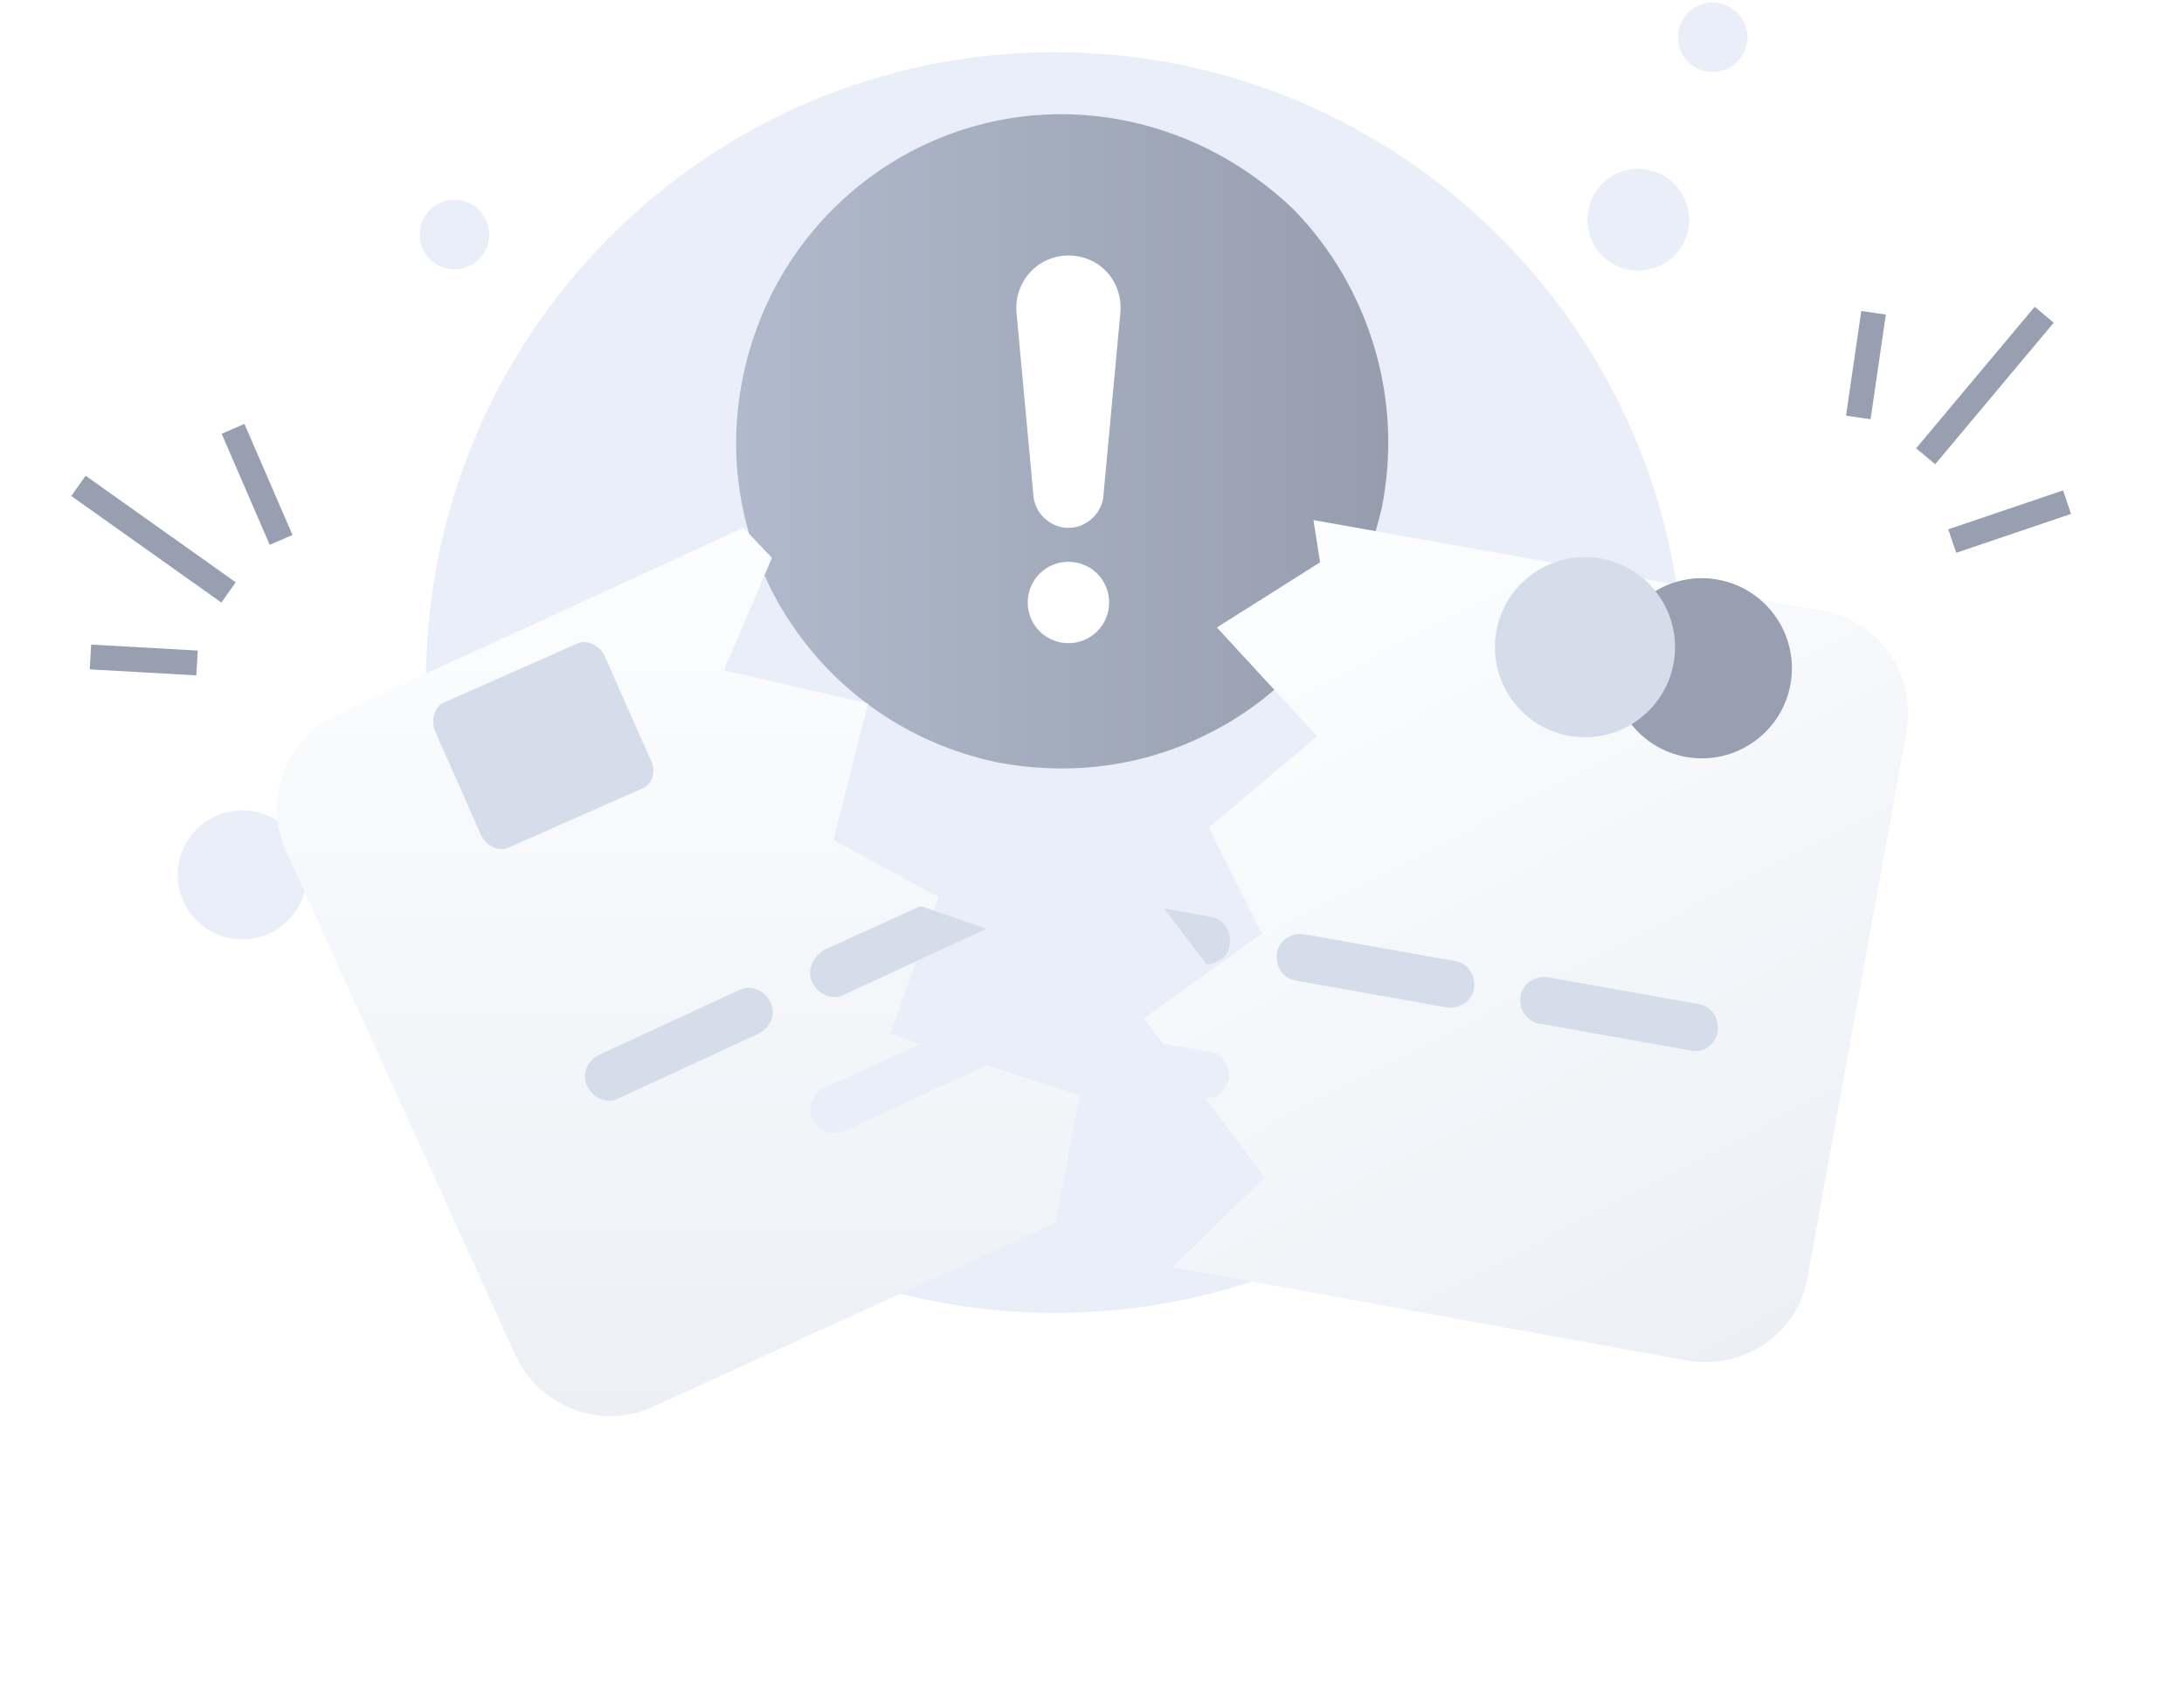 <svg width="176" height="137" viewBox="0 0 176 137" fill="none" xmlns="http://www.w3.org/2000/svg">
<path d="M85.022 105.805C113.022 105.805 135.722 83.105 135.722 55.005C135.722 26.905 112.922 4.205 85.022 4.205C57.022 4.205 34.322 26.905 34.322 55.005C34.322 83.105 57.022 105.805 85.022 105.805Z" fill="#EAEEF9"/>
<path d="M132.022 21.805C134.287 21.805 136.122 19.969 136.122 17.705C136.122 15.44 134.287 13.605 132.022 13.605C129.758 13.605 127.922 15.44 127.922 17.705C127.922 19.969 129.758 21.805 132.022 21.805Z" fill="#EAEEF9"/>
<path d="M138.022 5.805C139.569 5.805 140.822 4.551 140.822 3.005C140.822 1.458 139.569 0.205 138.022 0.205C136.476 0.205 135.222 1.458 135.222 3.005C135.222 4.551 136.476 5.805 138.022 5.805Z" fill="#EAEEF9"/>
<path d="M36.622 21.705C38.169 21.705 39.422 20.451 39.422 18.905C39.422 17.358 38.169 16.105 36.622 16.105C35.076 16.105 33.822 17.358 33.822 18.905C33.822 20.451 35.076 21.705 36.622 21.705Z" fill="#EAEEF9"/>
<path d="M19.522 75.705C22.394 75.705 24.722 73.377 24.722 70.505C24.722 67.633 22.394 65.305 19.522 65.305C16.65 65.305 14.322 67.633 14.322 70.505C14.322 73.377 16.65 75.705 19.522 75.705Z" fill="#EAEEF9"/>
<path d="M111.354 40.924C110.807 43.292 109.987 45.569 108.985 47.664C106.344 52.583 102.427 56.59 97.509 59.05C92.408 61.691 86.397 62.602 80.294 61.418C66.085 58.412 56.886 44.568 59.892 30.268C62.897 15.967 76.651 6.768 90.951 9.774C96.052 10.867 100.515 13.326 104.249 16.878C110.443 23.254 113.084 32.271 111.354 40.924Z" fill="url(#paint0_linear)"/>
<g filter="url(#filter0_d)">
<path d="M79.504 74.838C79.383 74.838 79.383 74.959 79.262 74.959L68.012 80.16C67.045 80.644 65.956 80.16 65.472 79.192C64.988 78.224 65.472 77.136 66.44 76.652L74.181 73.144L71.762 72.297L75.633 61.29L67.166 56.693L69.948 45.686L58.336 43.025L62.206 33.953L59.908 31.534L27.249 46.533C23.015 48.468 21.08 53.548 23.136 57.782L41.522 98.183C43.457 102.417 48.538 104.352 52.771 102.296L85.068 87.538L87.003 77.257L79.504 74.838Z" fill="url(#paint1_linear)"/>
</g>
<path d="M65.472 79.192C65.956 80.16 67.045 80.644 68.012 80.16L79.262 74.958C79.383 74.958 79.383 74.838 79.504 74.838L74.181 73.023L66.44 76.531C65.472 77.136 64.988 78.224 65.472 79.192Z" fill="#D5DDEA"/>
<path d="M61.118 83.305L49.868 88.506C48.901 88.99 47.812 88.506 47.328 87.538C46.844 86.571 47.328 85.482 48.296 84.998L59.545 79.797C60.513 79.313 61.602 79.797 62.085 80.765C62.569 81.732 62.085 82.821 61.118 83.305Z" fill="#D5DDEA"/>
<g filter="url(#filter1_d)">
<path d="M145.678 91.885L153.632 48.01C154.488 43.346 151.399 38.951 146.79 38.202L105.846 30.913L106.379 34.314L98.065 39.566L106.136 48.329L97.418 55.697L101.699 64.24L92.162 71.078L93.758 73.112L97.5 73.765C98.53 73.913 99.193 74.932 99.045 75.962C98.841 76.885 97.985 77.599 97.118 77.503L101.911 83.876L94.489 91.118L135.815 98.619C140.48 99.475 144.929 96.493 145.678 91.885Z" fill="url(#paint2_linear)"/>
</g>
<path d="M116.59 81.188L104.442 79.027C103.412 78.878 102.749 77.859 102.898 76.829C103.046 75.8 104.065 75.137 105.095 75.285L117.243 77.447C118.272 77.595 118.935 78.614 118.787 79.644C118.639 80.674 117.62 81.337 116.59 81.188Z" fill="#D5DDEA"/>
<path d="M136.221 84.655L124.073 82.494C123.044 82.345 122.38 81.326 122.529 80.296C122.677 79.266 123.696 78.603 124.726 78.752L136.874 80.913C137.904 81.062 138.567 82.081 138.418 83.111C138.27 84.141 137.307 84.911 136.221 84.655Z" fill="#D5DDEA"/>
<path d="M144.289 55.136C144.997 51.191 142.372 47.418 138.427 46.71C134.482 46.002 130.709 48.627 130.001 52.572C129.293 56.517 131.918 60.29 135.863 60.998C139.808 61.706 143.581 59.081 144.289 55.136Z" fill="#989FB0"/>
<path d="M134.872 53.434C135.58 49.489 132.956 45.717 129.01 45.008C125.065 44.3 121.293 46.925 120.585 50.87C119.877 54.816 122.501 58.588 126.446 59.296C130.392 60.004 134.164 57.38 134.872 53.434Z" fill="#D5DDEA"/>
<path d="M99.1 76.07C99.249 75.04 98.585 74.021 97.556 73.872L93.814 73.22L97.229 77.718C98.148 77.651 99.059 77.044 99.1 76.07Z" fill="#D5DDEA"/>
<path d="M86.101 20.59C83.641 20.59 81.729 22.685 81.911 25.144L83.277 39.9C83.368 41.357 84.643 42.541 86.101 42.541C87.558 42.541 88.833 41.357 88.924 39.9L90.291 25.144C90.473 22.594 88.56 20.59 86.101 20.59Z" fill="white"/>
<path d="M86.101 45.274C84.279 45.274 82.822 46.731 82.822 48.553C82.822 50.374 84.279 51.831 86.101 51.831C87.922 51.831 89.38 50.374 89.38 48.553C89.38 46.731 87.922 45.274 86.101 45.274Z" fill="white"/>
<path d="M157.322 43.603L166.576 40.467" stroke="#989FB0" stroke-width="2" stroke-miterlimit="10"/>
<path d="M155.181 36.769L164.735 25.364" stroke="#989FB0" stroke-width="2" stroke-miterlimit="10"/>
<path d="M149.753 33.642L150.983 25.205" stroke="#989FB0" stroke-width="2" stroke-miterlimit="10"/>
<path d="M22.652 43.509L18.781 34.558" stroke="#989FB0" stroke-width="2" stroke-miterlimit="10"/>
<path d="M18.418 47.742L6.322 39.154" stroke="#989FB0" stroke-width="2" stroke-miterlimit="10"/>
<path d="M15.878 53.427L7.29 52.944" stroke="#989FB0" stroke-width="2" stroke-miterlimit="10"/>
<path d="M51.815 63.514L40.955 68.319C40.18 68.662 39.145 68.159 38.739 67.241L35.084 58.979C34.678 58.061 35.001 56.958 35.777 56.614L46.54 51.852C47.316 51.509 48.35 52.012 48.756 52.93L52.411 61.192C52.914 62.067 52.591 63.171 51.815 63.514Z" fill="#D5DDEA"/>
<defs>
<filter id="filter0_d" x="0.31" y="20.534" width="108.693" height="115.588" filterUnits="userSpaceOnUse" color-interpolation-filters="sRGB">
<feFlood flood-opacity="0" result="BackgroundImageFix"/>
<feColorMatrix in="SourceAlpha" type="matrix" values="0 0 0 0 0 0 0 0 0 0 0 0 0 0 0 0 0 0 127 0"/>
<feOffset dy="11"/>
<feGaussianBlur stdDeviation="11"/>
<feColorMatrix type="matrix" values="0 0 0 0 0.398 0 0 0 0 0.477 0 0 0 0 0.575 0 0 0 0.27 0"/>
<feBlend mode="normal" in2="BackgroundImageFix" result="effect1_dropShadow"/>
<feBlend mode="normal" in="SourceGraphic" in2="effect1_dropShadow" result="shape"/>
</filter>
<filter id="filter1_d" x="70.162" y="19.913" width="105.613" height="111.853" filterUnits="userSpaceOnUse" color-interpolation-filters="sRGB">
<feFlood flood-opacity="0" result="BackgroundImageFix"/>
<feColorMatrix in="SourceAlpha" type="matrix" values="0 0 0 0 0 0 0 0 0 0 0 0 0 0 0 0 0 0 127 0"/>
<feOffset dy="11"/>
<feGaussianBlur stdDeviation="11"/>
<feColorMatrix type="matrix" values="0 0 0 0 0.398 0 0 0 0 0.477 0 0 0 0 0.575 0 0 0 0.27 0"/>
<feBlend mode="normal" in2="BackgroundImageFix" result="effect1_dropShadow"/>
<feBlend mode="normal" in="SourceGraphic" in2="effect1_dropShadow" result="shape"/>
</filter>
<linearGradient id="paint0_linear" x1="59.292" y1="35.559" x2="111.857" y2="35.559" gradientUnits="userSpaceOnUse">
<stop stop-color="#B0BACC"/>
<stop offset="1" stop-color="#969EAE"/>
</linearGradient>
<linearGradient id="paint1_linear" x1="54.635" y1="29.878" x2="54.635" y2="103.893" gradientUnits="userSpaceOnUse">
<stop stop-color="#FDFEFF"/>
<stop offset="0.996" stop-color="#ECF0F5"/>
</linearGradient>
<linearGradient id="paint2_linear" x1="104.415" y1="29.68" x2="140.379" y2="99.237" gradientUnits="userSpaceOnUse">
<stop stop-color="#FDFEFF"/>
<stop offset="0.996" stop-color="#ECF0F5"/>
</linearGradient>
</defs>
</svg>
